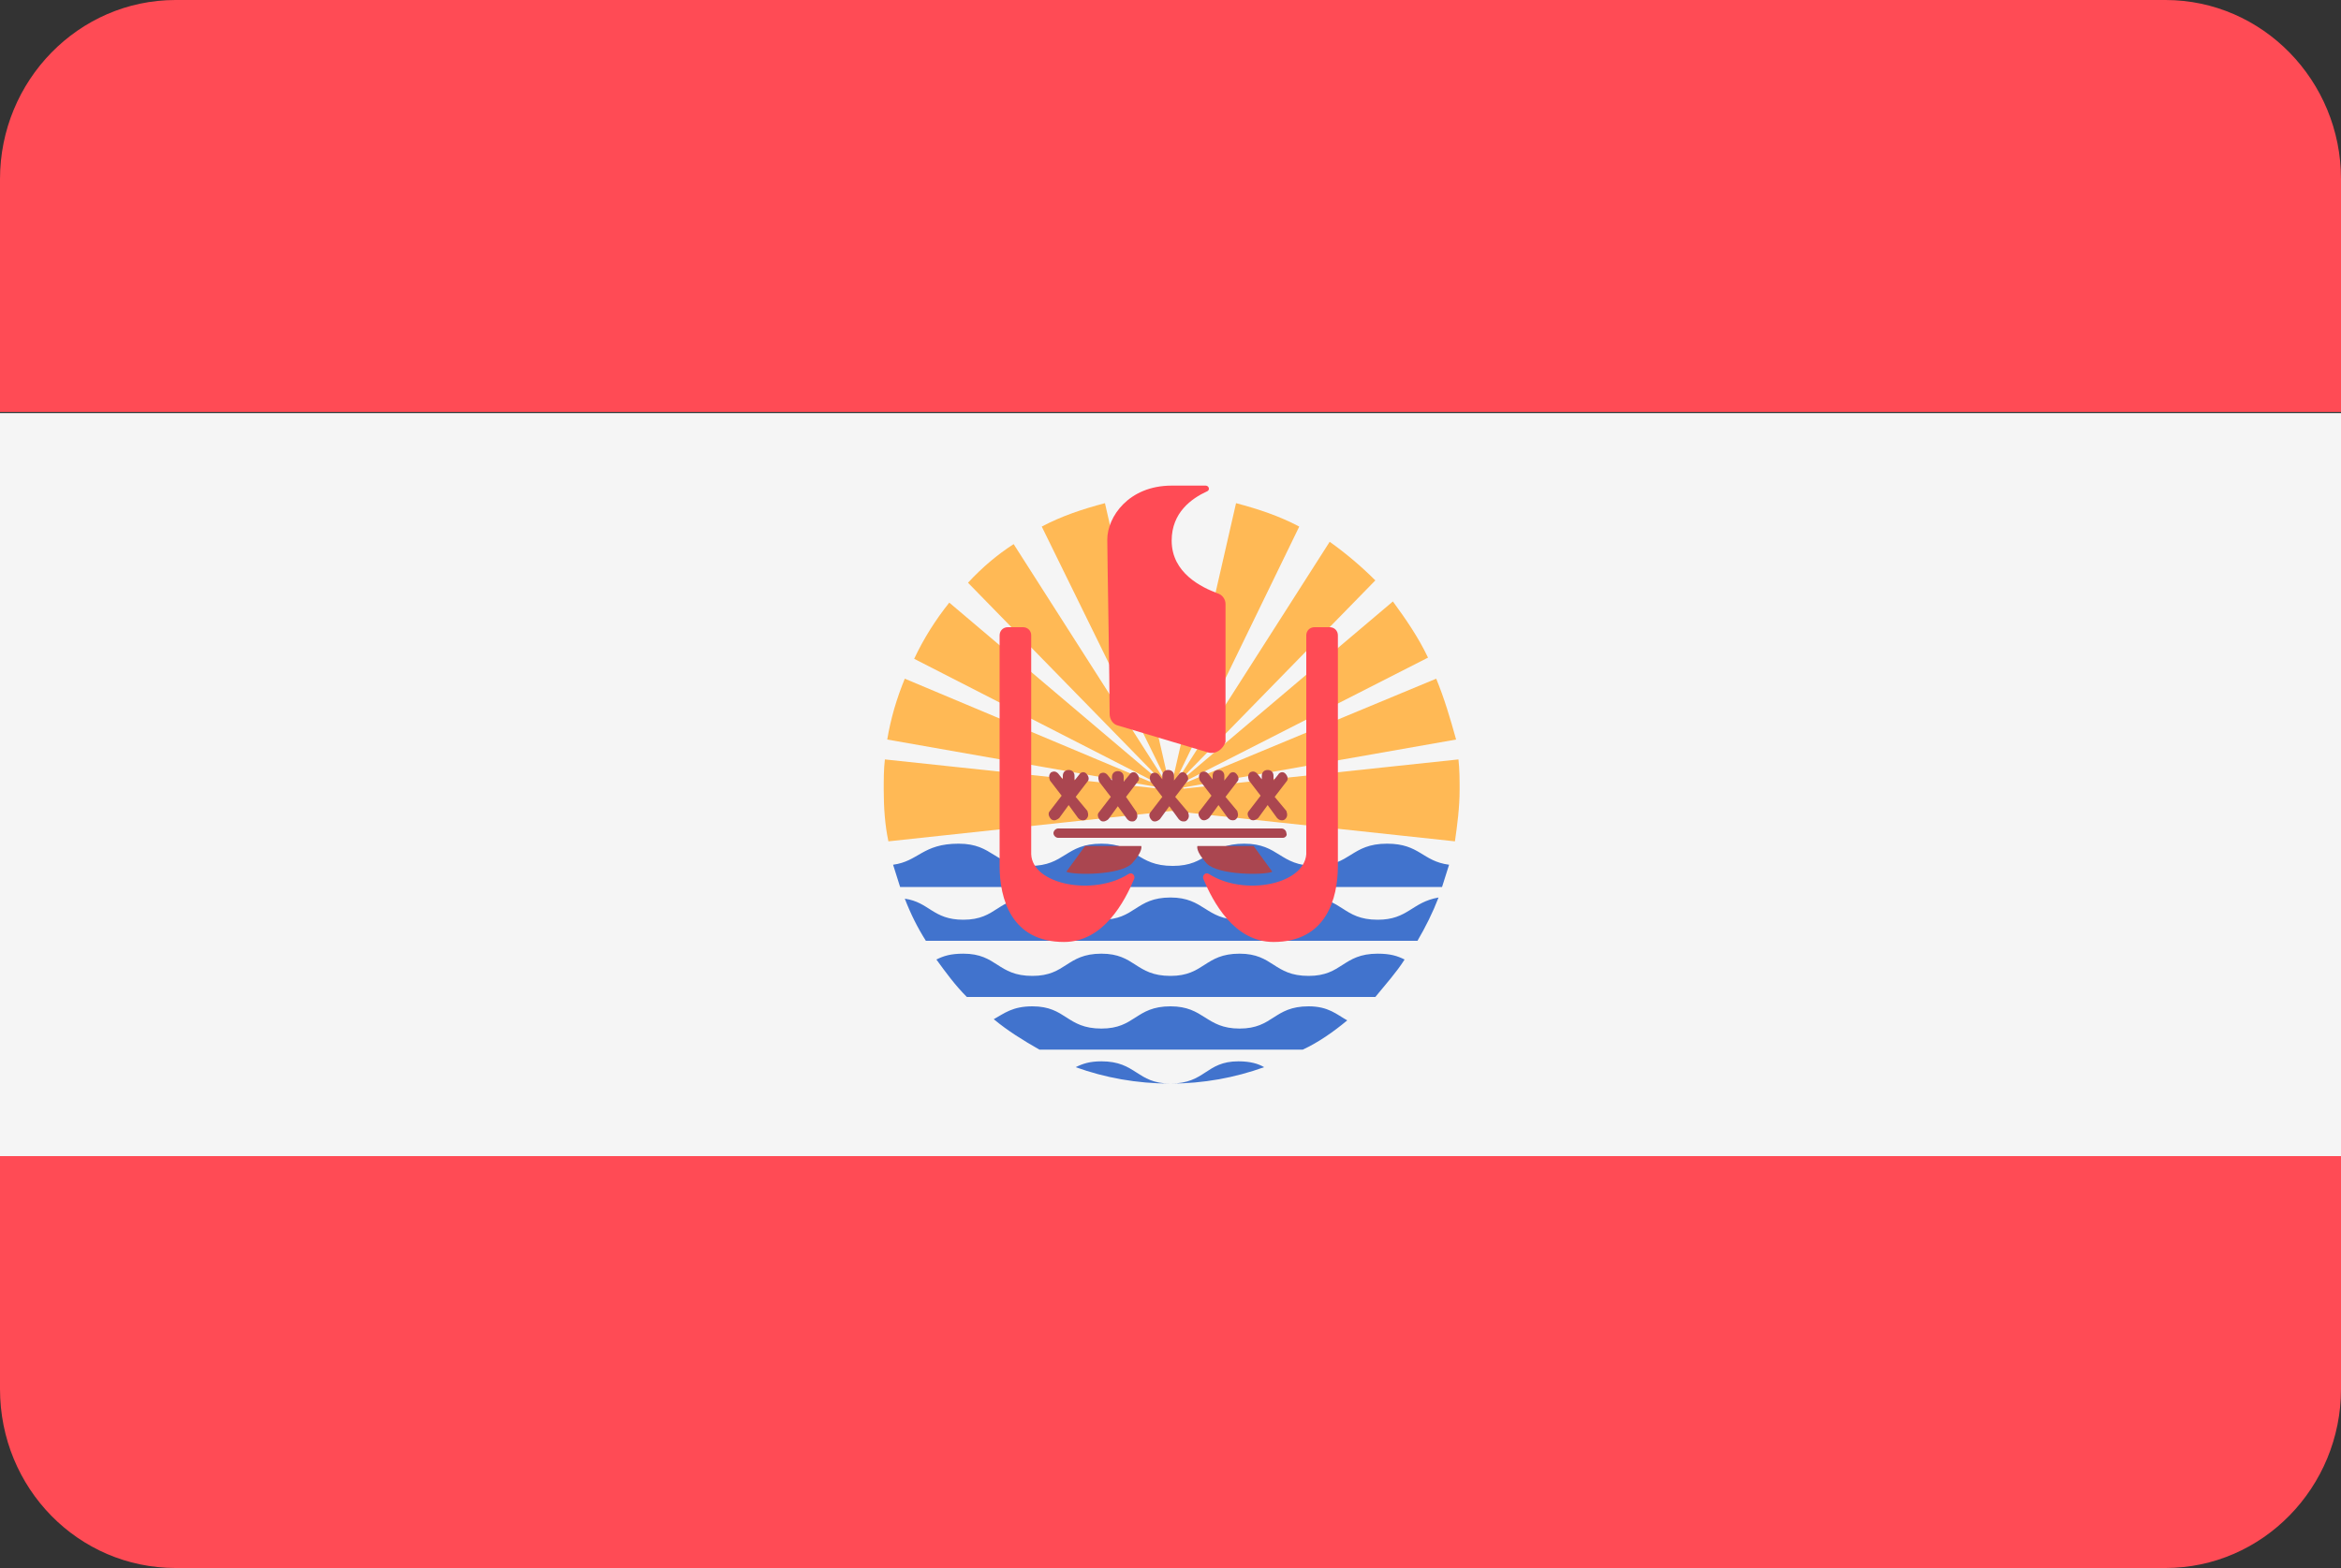<svg xmlns="http://www.w3.org/2000/svg" viewBox="0 0 200 134"><rect x="0" y="0" width="200" height="134" fill="#333333" stroke="none"/><style>.st0{fill:#ff4b55}.st1{fill:#f5f5f5}.st2{fill:#ffb955}.st3{fill:#4173cd}.st4{fill:#aa4650}</style><path class="st0" d="M0 118.7c0 8.5 6.7 15.3 15 15.3h170c8.3 0 15-6.9 15-15.3v-20H0v20zM185 0H15C6.7 0 0 6.9 0 15.3v19.9h200V15.3C200 6.9 193.3 0 185 0z"/><path class="st1" d="M0 35.3h200v63.5H0z"/><path class="st2" d="M122.7 58l-21.9 9.1V67L122 56.2c-.8-1.7-1.9-3.3-3-4.8l-18.2 15.4v-.1l16.7-17.1c-1.2-1.2-2.5-2.3-3.9-3.3l-12.9 20.2s-.1 0-.1-.1L111 45c-1.7-.9-3.5-1.5-5.4-2l-5.4 23.6h-.4L94.4 43c-1.9.5-3.7 1.1-5.4 2l10.6 21.6s-.1 0-.1.1L86.6 46.5c-1.4.9-2.7 2-3.9 3.3l16.7 17.1v.1L81.1 51.5c-1.2 1.5-2.2 3.1-3 4.8l21.1 10.8v.1L77.3 58c-.7 1.7-1.2 3.4-1.5 5.2l23.3 4.1v.1l-23.5-2.5c-.1.8-.1 1.7-.1 2.6 0 1.5.1 3 .4 4.4l24.2-2.6 24.2 2.6c.2-1.4.4-2.9.4-4.4 0-.9 0-1.7-.1-2.6l-23.5 2.5v-.1l23.3-4.1c-.5-1.8-1-3.5-1.7-5.2z"/><path class="st3" d="M76.3 73.9c.2.6.4 1.3.6 1.9h46.3c.2-.6.4-1.3.6-1.9-2.3-.3-2.5-1.8-5.3-1.8-3.1 0-3.1 1.9-6.1 1.9-3.1 0-3.1-1.9-6.1-1.9-3.1 0-3.1 1.9-6.1 1.9-3.1 0-3.1-1.9-6.1-1.9C91 72.1 91 74 88 74c-3.1 0-3.1-1.9-6.1-1.9-3.1 0-3.4 1.5-5.6 1.8zM117.7 78.6c-3 0-3-1.9-5.9-1.9-3 0-3 1.9-5.9 1.9s-3-1.9-5.9-1.9c-3 0-3 1.9-5.9 1.9-3 0-3-1.9-5.9-1.9-3 0-3 1.9-5.9 1.9-2.6 0-2.9-1.5-5-1.8.5 1.3 1.1 2.5 1.8 3.6h42c.7-1.2 1.3-2.4 1.8-3.7-2.3.4-2.6 1.9-5.2 1.9zM120 82c-.6-.3-1.2-.5-2.3-.5-3 0-3 1.9-5.9 1.9-3 0-3-1.9-5.9-1.9-3 0-3 1.9-5.9 1.9-3 0-3-1.9-5.9-1.9-3 0-3 1.9-5.9 1.9-3 0-3-1.9-5.9-1.9-1.1 0-1.7.2-2.3.5.8 1.1 1.6 2.2 2.6 3.2h34.9c.9-1.1 1.8-2.1 2.5-3.2zM115.1 87.2c-.9-.5-1.6-1.2-3.3-1.2-3 0-3 1.9-5.9 1.9s-3-1.9-5.9-1.9c-3 0-3 1.9-5.9 1.9-3 0-3-1.9-5.9-1.9-1.7 0-2.4.6-3.3 1.1 1.2 1 2.5 1.8 3.9 2.6h22.5c1.3-.6 2.6-1.5 3.8-2.5zM94.1 90.7c-1 0-1.6.2-2.2.5 2.5.9 5.2 1.4 8.1 1.4-2.9 0-2.9-1.9-5.9-1.9zM100 92.6c2.8 0 5.5-.5 8-1.4-.5-.3-1.2-.5-2.2-.5-2.8 0-2.8 1.9-5.8 1.9z"/><g><path class="st0" d="M103.2 64.3L95.5 62c-.4-.1-.7-.5-.7-1 0-2.9-.2-13.3-.2-14.9 0-1.9 1.8-4.6 5.5-4.6h2.9c.3 0 .4.4.1.5-1.3.6-3 1.8-3 4.2 0 2.8 2.6 4 3.9 4.5.4.1.7.5.7.9v11.8c-.2.6-.8 1.1-1.5.9zM96.4 74.7c.3-.2.6.1.5.4-.8 1.9-2.6 5.4-6 5.4-4.5 0-5.5-3.7-5.5-6.5V54.3c0-.4.3-.7.7-.7h1.3c.4 0 .7.3.7.7V73c.1 2.6 5.3 3.6 8.3 1.7zM103.3 74.7c-.3-.2-.6.1-.5.4.8 1.9 2.6 5.4 6 5.4 4.5 0 5.5-3.7 5.5-6.5V54.3c0-.4-.3-.7-.7-.7h-1.3c-.4 0-.7.3-.7.7V73c-.2 2.6-5.3 3.6-8.3 1.7z"/></g><g><path class="st4" d="M109.6 71.6H90.4c-.2 0-.4-.2-.4-.4s.2-.4.4-.4h19.1c.2 0 .4.2.4.4.1.2-.1.4-.3.4zM91.9 68.1l1-1.3c.2-.2.1-.5-.1-.7-.2-.2-.5-.1-.6.1l-.4.5v-.4c0-.3-.2-.5-.5-.5s-.5.2-.5.5v.3l-.4-.5c-.2-.2-.4-.2-.6-.1-.2.2-.2.4-.1.7l1 1.3-1 1.3c-.2.2-.1.5.1.7.1.1.2.1.3.1.1 0 .3-.1.4-.2l.8-1.1.8 1.1c.1.1.2.2.4.2.1 0 .2 0 .3-.1.2-.2.2-.4.1-.7l-1-1.2zM100.4 68.1l1-1.3c.2-.2.1-.5-.1-.7-.2-.2-.5-.1-.6.1l-.4.5v-.4c0-.3-.2-.5-.5-.5s-.5.2-.5.5v.3l-.3-.4c-.2-.2-.4-.2-.6-.1-.2.2-.2.4-.1.7l1 1.3-1 1.3c-.2.2-.1.5.1.7.1.1.2.1.3.1.1 0 .3-.1.4-.2l.8-1.1.8 1.1c.1.1.2.2.4.2.1 0 .2 0 .3-.1.2-.2.2-.4.1-.7l-1.1-1.3zM96.2 68.1l1-1.3c.2-.2.1-.5-.1-.7-.2-.2-.5-.1-.6.1l-.5.6v-.4c0-.3-.2-.5-.5-.5s-.5.2-.5.5v.3l-.4-.5c-.2-.2-.4-.2-.6-.1-.2.2-.2.4-.1.7l1 1.3-1 1.3c-.2.2-.1.5.1.7.1.1.2.1.3.1.1 0 .3-.1.4-.2l.8-1.1.8 1.1c.1.1.2.2.4.2.1 0 .2 0 .3-.1.2-.2.2-.4.1-.7l-.9-1.3zM104.7 68.1l1-1.3c.2-.2.1-.5-.1-.7-.2-.2-.5-.1-.6.1l-.4.5v-.4c0-.3-.2-.5-.5-.5s-.5.2-.5.5v.3l-.4-.5c-.2-.2-.4-.2-.6-.1-.2.2-.2.4-.1.7l1 1.3-1 1.3c-.2.2-.1.5.1.7.1.1.2.1.3.1.1 0 .3-.1.4-.2l.8-1.1.8 1.1c.1.1.2.2.4.2.1 0 .2 0 .3-.1.2-.2.2-.4.1-.7l-1-1.2zM108.9 68.1l1-1.3c.2-.2.1-.5-.1-.7-.2-.2-.5-.1-.6.1l-.4.5v-.4c0-.3-.2-.5-.5-.5s-.5.2-.5.5v.3l-.4-.5c-.2-.2-.4-.2-.6-.1-.2.2-.2.4-.1.7l1 1.3-1 1.3c-.2.2-.1.5.1.7.1.1.2.1.3.1.1 0 .3-.1.4-.2l.8-1.1.8 1.1c.1.1.2.2.4.2.1 0 .2 0 .3-.1.2-.2.2-.4.1-.7l-1-1.2zM91.1 74.5c.7.3 4.6.3 5.6-.7 1-1.1.8-1.5.8-1.5h-4.8l-1.6 2.2zM108.7 74.5c-.7.3-4.6.3-5.6-.7-1-1.1-.8-1.5-.8-1.5h4.8l1.6 2.2z"/></g></svg>

